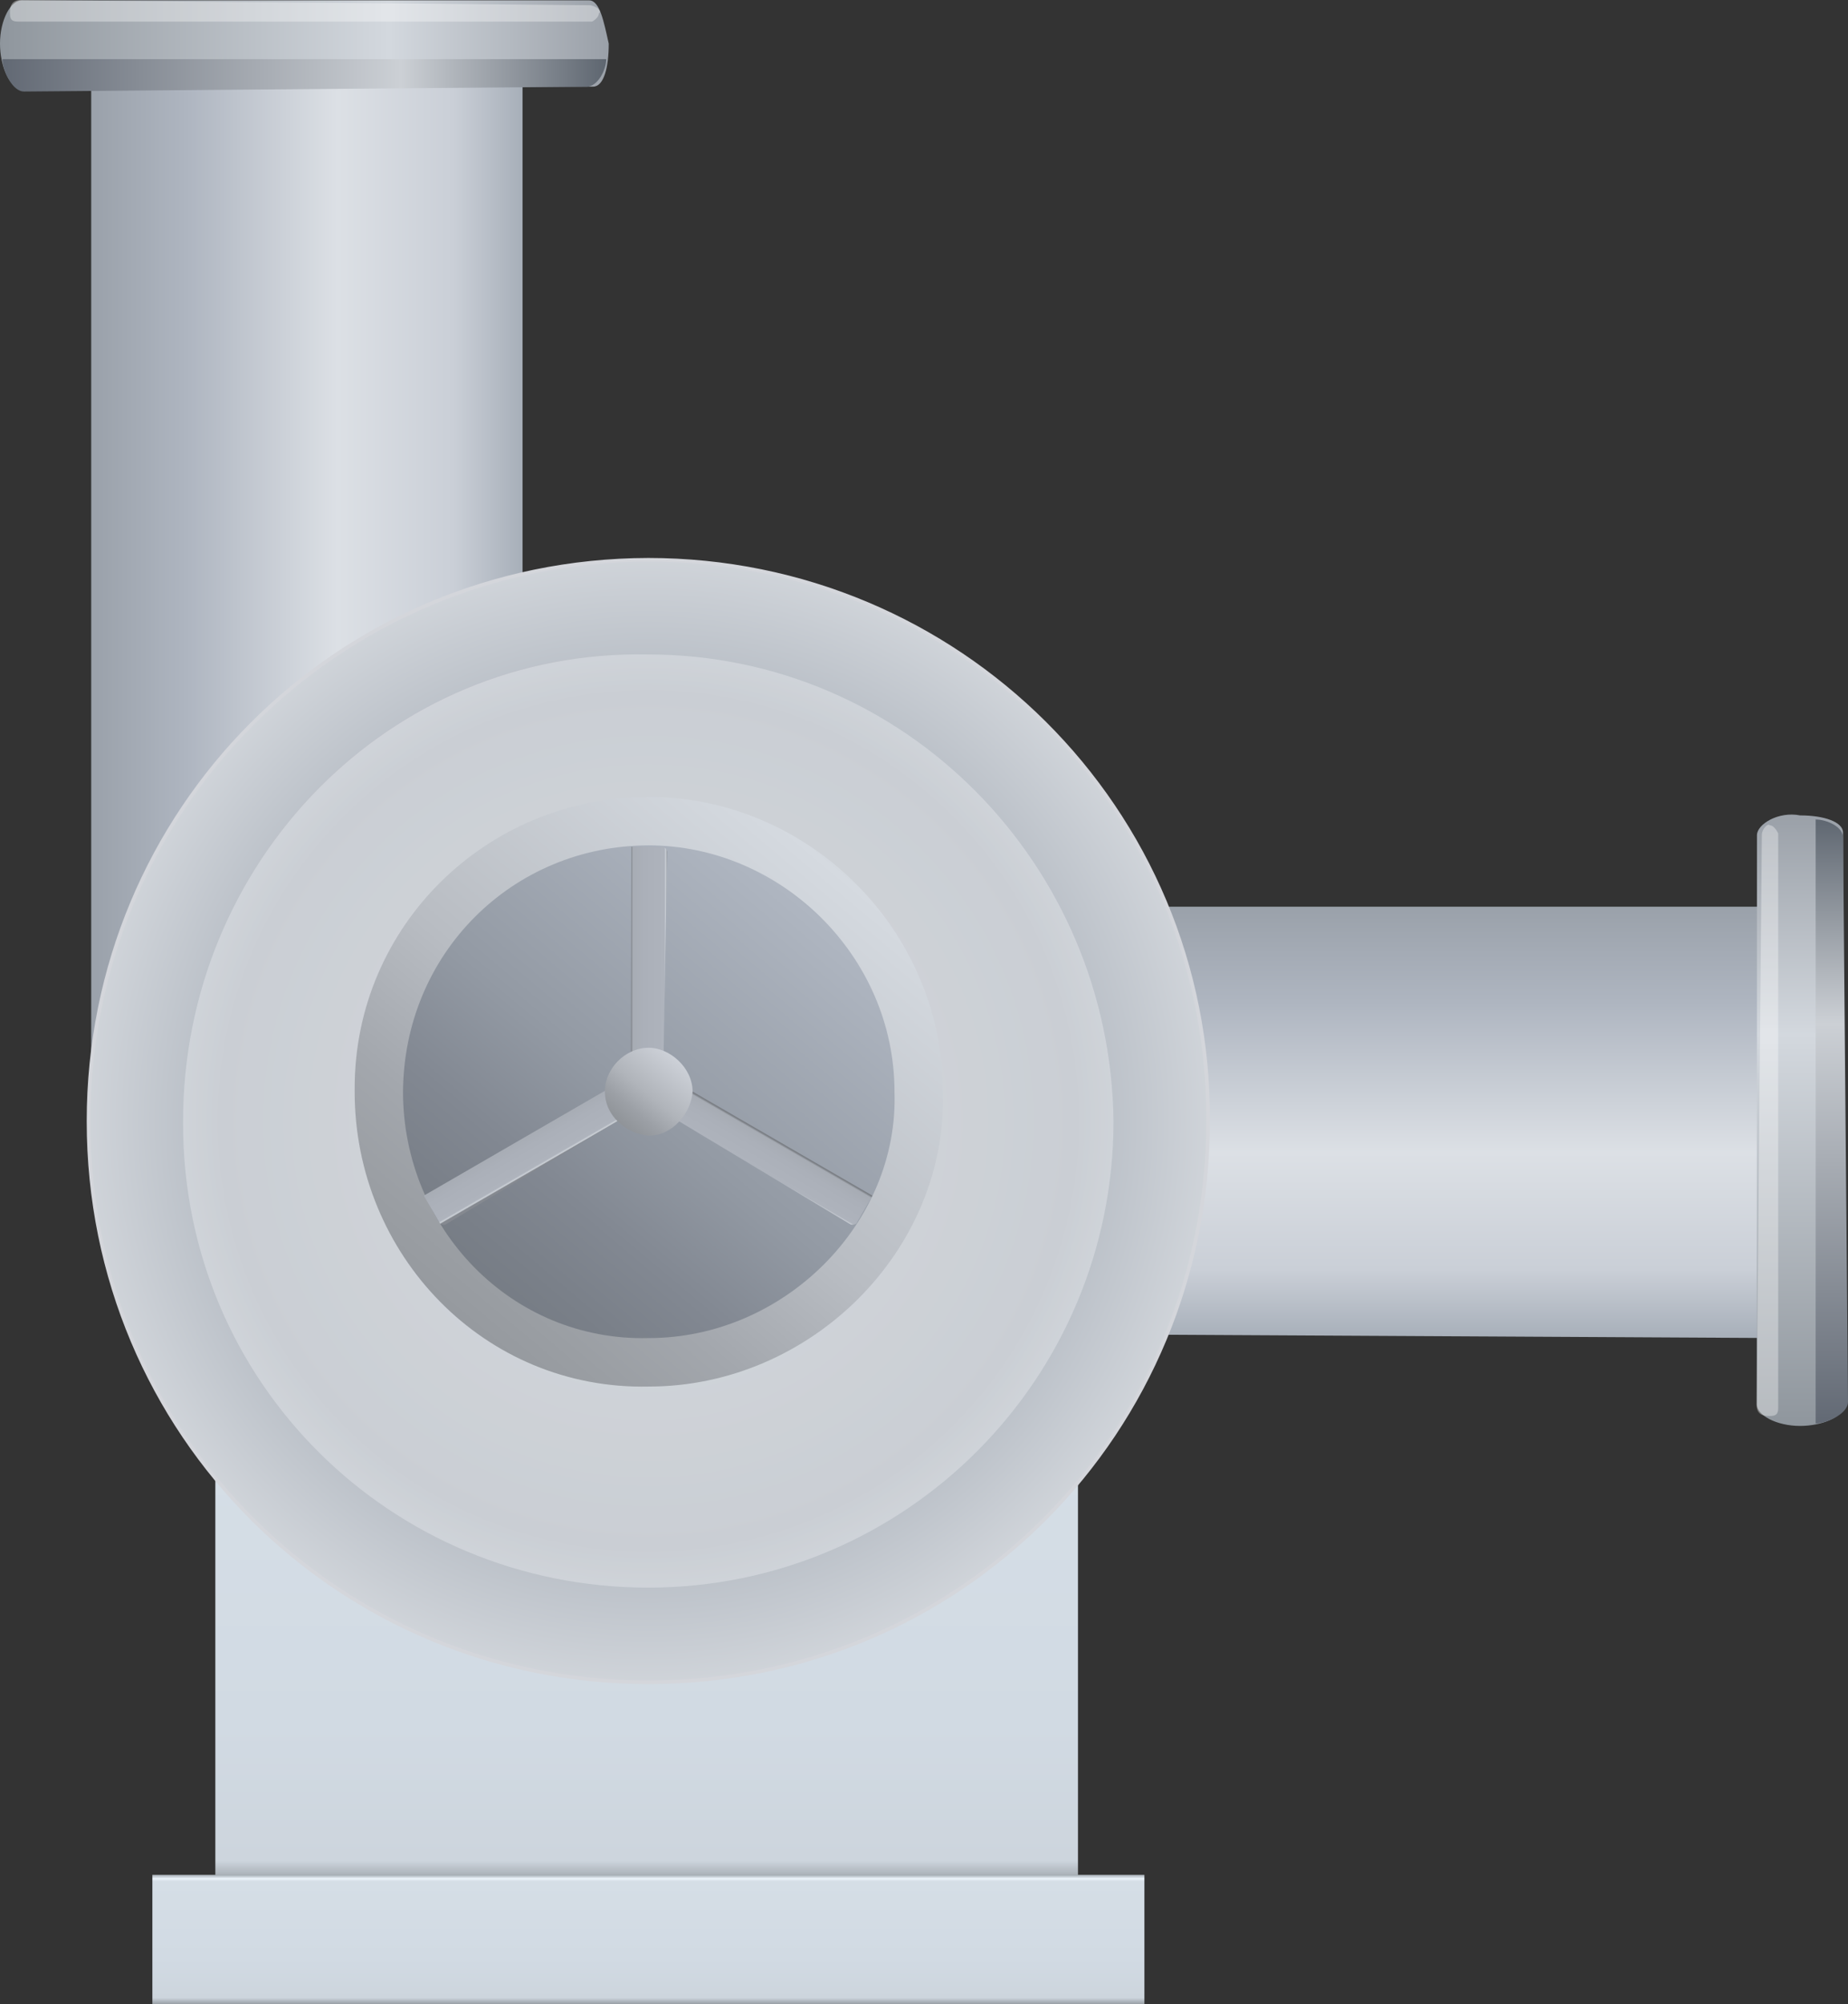 <?xml version="1.0" encoding="utf-8"?>
<!-- Generator: Adobe Illustrator 16.0.0, SVG Export Plug-In . SVG Version: 6.00 Build 0)  -->
<!DOCTYPE svg PUBLIC "-//W3C//DTD SVG 1.1//EN" "http://www.w3.org/Graphics/SVG/1.1/DTD/svg11.dtd">
<svg preserveAspectRatio="none" version="1.1" id="图层_1" xmlns="http://www.w3.org/2000/svg" xmlns:xlink="http://www.w3.org/1999/xlink" x="0px" y="0px"
	 width="128.535px" height="139.348px" viewBox="6.707 1.023 128.535 139.348" enable-background="new 6.707 1.023 128.535 139.348"
	 xml:space="preserve">
<rect x="6.707" y="1.023" width="128.535" height="139.348" fill="#333333" stroke="none"/>
<g id="surface401">
	
		<linearGradient id="SVGID_1_" gradientUnits="userSpaceOnUse" x1="313.089" y1="-294.758" x2="313.089" y2="-335.758" gradientTransform="matrix(0.75 0 0 -0.75 -183.133 -119.892)">
		<stop  offset="0" style="stop-color:#A3ABB1"/>
		<stop  offset="0.03" style="stop-color:#ECF4FB"/>
		<stop  offset="0.05" style="stop-color:#D5DEE6"/>
		<stop  offset="0.64" style="stop-color:#D1DAE3"/>
		<stop  offset="0.95" style="stop-color:#CDD5DD"/>
		<stop  offset="1" style="stop-color:#979EA4"/>
	</linearGradient>
	<path fill="url(#SVGID_1_)" d="M21.684,131.926h60v-30.75h-60V131.926z"/>
	
		<linearGradient id="SVGID_2_" gradientUnits="userSpaceOnUse" x1="319.092" y1="-294.757" x2="319.092" y2="-306.757" gradientTransform="matrix(0.75 0 0 -0.75 -187.514 -89.697)">
		<stop  offset="0" style="stop-color:#A3ABB1"/>
		<stop  offset="0.03" style="stop-color:#ECF4FB"/>
		<stop  offset="0.05" style="stop-color:#D5DEE6"/>
		<stop  offset="0.64" style="stop-color:#D1DAE3"/>
		<stop  offset="0.95" style="stop-color:#CDD5DD"/>
		<stop  offset="1" style="stop-color:#979EA4"/>
	</linearGradient>
	<path fill="url(#SVGID_2_)" d="M17.305,131.371h69v9h-69V131.371z"/>
	
		<linearGradient id="SVGID_3_" gradientUnits="userSpaceOnUse" x1="437.491" y1="-171.358" x2="477.491" y2="-171.358" gradientTransform="matrix(0 0.75 -0.75 0 -27.312 -264.055)">
		<stop  offset="0" style="stop-color:#9AA1AA"/>
		<stop  offset="0.22" style="stop-color:#AEB5C0"/>
		<stop  offset="0.57" style="stop-color:#DCE0E5"/>
		<stop  offset="0.84" style="stop-color:#CACFD7"/>
		<stop  offset="1" style="stop-color:#A7AFB9"/>
	</linearGradient>
	<path fill="url(#SVGID_3_)" d="M84.707,64.063c0,0-14.25,0.305-14.25,15.113c0,14.887,14.527,14.633,14.527,14.633l46.973,0.254
		v-30H84.707z"/>
	
		<linearGradient id="SVGID_4_" gradientUnits="userSpaceOnUse" x1="273.092" y1="590.492" x2="313.092" y2="590.492" gradientTransform="matrix(0.75 0 0 0.75 -191.768 -401.162)">
		<stop  offset="0" style="stop-color:#9AA1AA"/>
		<stop  offset="0.22" style="stop-color:#AEB5C0"/>
		<stop  offset="0.57" style="stop-color:#DCE0E5"/>
		<stop  offset="0.84" style="stop-color:#CACFD7"/>
		<stop  offset="1" style="stop-color:#A7AFB9"/>
	</linearGradient>
	<path fill="url(#SVGID_4_)" d="M13.051,76.957h30v-70.5h-30V76.957z"/>
	
		<radialGradient id="SVGID_5_" cx="325.005" cy="585.458" r="73.502" gradientTransform="matrix(0.75 0 0 0.75 -191.955 -360.129)" gradientUnits="userSpaceOnUse">
		<stop  offset="0" style="stop-color:#C7CBD1"/>
		<stop  offset="0.54" style="stop-color:#B6BCC4"/>
		<stop  offset="0.74" style="stop-color:#D4D8DD"/>
		<stop  offset="0.91" style="stop-color:#C4C7CD"/>
		<stop  offset="1" style="stop-color:#B6BCC4"/>
	</radialGradient>
	<path fill="url(#SVGID_5_)" stroke="#D4D6DB" stroke-width="0.25" stroke-linejoin="bevel" stroke-miterlimit="10" d="
		M12.863,78.988c0,21.75,17.434,39,38.934,39c21.816,0,38.938-17.469,38.938-39.023c0.129-21.727-17.434-39.023-38.938-39.023
		c-21.684,0.047-38.934,17.473-38.934,39.023V78.988z"/>
	<path fill="#FFFFFF" fill-opacity="0.275" d="M19.441,79.156c0,18,14.484,32.25,32.355,32.25
		c17.895,0,32.359-14.523,32.359-32.441c-0.215-17.809-14.488-32.438-32.359-32.438c-18.105-0.371-32.355,14.523-32.355,32.438
		V79.156z"/>
	
		<linearGradient id="SVGID_6_" gradientUnits="userSpaceOnUse" x1="273.089" y1="633.497" x2="329.542" y2="633.497" gradientTransform="matrix(0.75 0 0 0.75 -198.11 -471.07)">
		<stop  offset="0" style="stop-color:#8F969D"/>
		<stop  offset="0.64" style="stop-color:#D3D8DE"/>
		<stop  offset="1" style="stop-color:#9AA0A8"/>
	</linearGradient>
	<path fill="url(#SVGID_6_)" d="M8.207,7.047h39.75c0.75,0,1.09-1.332,1.09-2.992c-0.34-1.508-0.617-3.008-1.371-3.008H8.207
		c-0.75,0-1.5,1.352-1.5,3.008c0,1.492,0.613,3.004,1.371,3.004L8.207,7.047z"/>
	
		<linearGradient id="SVGID_7_" gradientUnits="userSpaceOnUse" x1="273.093" y1="-296.257" x2="329.114" y2="-296.257" gradientTransform="matrix(0.75 0 0 -0.75 -197.948 -215.93)">
		<stop  offset="0" style="stop-color:#626974"/>
		<stop  offset="0.66" style="stop-color:#CCD0D5"/>
		<stop  offset="1" style="stop-color:#5E6670"/>
	</linearGradient>
	<path fill="url(#SVGID_7_)" d="M48.871,5.137c0,0.75-0.602,1.914-1.352,1.914L8.371,7.387c-0.75,0-1.434-1.281-1.5-2.25h42.016
		H48.871z"/>
	<path fill="#FFFFFF" fill-opacity="0.345" d="M8.148,2.523h39.75c0,0,0.461-0.254,0.461-0.566c0.289-0.184-0.297-0.57-0.656-0.57
		L8.148,1.023c-0.75,0-0.75,0.617-0.75,0.934c0,0.566,0.293,0.566,0.656,0.566H8.148z"/>
	
		<linearGradient id="SVGID_8_" gradientUnits="userSpaceOnUse" x1="-494.761" y1="469.102" x2="-438.083" y2="469.102" gradientTransform="matrix(0 -0.75 0.75 0 -219.922 -270.906)">
		<stop  offset="0" style="stop-color:#8F969D"/>
		<stop  offset="0.64" style="stop-color:#D3D8DE"/>
		<stop  offset="1" style="stop-color:#9AA0A8"/>
	</linearGradient>
	<path fill="url(#SVGID_8_)" d="M134.898,98.664v-39.75c0-0.75-1.332-1.199-2.984-1.199c-1.516-0.301-3.004,0.617-3.004,1.375
		l-0.012,39.574c0,0.75,1.359,1.5,3.016,1.5c1.484,0,2.996-0.613,2.996-1.371L134.898,98.664z"/>
	
		<linearGradient id="SVGID_9_" gradientUnits="userSpaceOnUse" x1="-494.757" y1="-131.859" x2="-438.59" y2="-131.859" gradientTransform="matrix(-9.200000e-017 -0.75 -0.75 -9.200000e-017 35.223 -271.067)">
		<stop  offset="0" style="stop-color:#626974"/>
		<stop  offset="0.66" style="stop-color:#CCD0D5"/>
		<stop  offset="1" style="stop-color:#5E6670"/>
	</linearGradient>
	<path fill="url(#SVGID_9_)" d="M132.992,58c0.75,0,1.906,0.496,1.906,1.25l0.344,39.25c0,0.75-1.285,1.434-2.25,1.5V57.875V58z"/>
	<path fill="#FFFFFF" fill-opacity="0.345" d="M130.387,98.723v-39.75c0,0-0.254-0.566-0.57-0.566
		c-0.18-0.184-0.566,0.293-0.566,0.656l-0.363,39.66c0,0.75,0.617,0.75,0.93,0.75c0.57,0,0.57-0.297,0.57-0.66V98.723z"/>
	
		<linearGradient id="SVGID_10_" gradientUnits="userSpaceOnUse" x1="325.069" y1="-292.594" x2="275.607" y2="-351.54" gradientTransform="matrix(0.75 0 0 -0.75 -173.442 -164.64)">
		<stop  offset="0" style="stop-color:#9B9FA4"/>
		<stop  offset="0.15" style="stop-color:#D5DAE0"/>
		<stop  offset="0.52" style="stop-color:#B8BCC2"/>
		<stop  offset="0.69" style="stop-color:#A3A7AD"/>
		<stop  offset="0.8" style="stop-color:#9A9EA3"/>
		<stop  offset="0.92" style="stop-color:#91959A"/>
		<stop  offset="1" style="stop-color:#A7ABB1"/>
	</linearGradient>
	<path fill="url(#SVGID_10_)" d="M31.375,76.68c0-11.25,9.156-20.25,20.457-20.25c11.043,0,20.453,9.176,20.453,20.5
		c0.34,11-9.16,20.496-20.453,20.496C40.375,97.68,31.375,88.25,31.375,76.93V76.68z"/>
	
		<linearGradient id="SVGID_11_" gradientUnits="userSpaceOnUse" x1="316.533" y1="-292.957" x2="275.203" y2="-342.213" gradientTransform="matrix(0.75 0 0 -0.75 -170.078 -161.269)">
		<stop  offset="0" style="stop-color:#7B828B"/>
		<stop  offset="0.15" style="stop-color:#AFB6C1"/>
		<stop  offset="0.52" style="stop-color:#939AA4"/>
		<stop  offset="0.69" style="stop-color:#828892"/>
		<stop  offset="0.8" style="stop-color:#7A8089"/>
		<stop  offset="0.92" style="stop-color:#737981"/>
		<stop  offset="1" style="stop-color:#858C95"/>
	</linearGradient>
	<path fill="url(#SVGID_11_)" d="M34.738,77.051c0-9.75,7.648-17.25,17.094-17.25c9.156,0,17.09,7.668,17.09,17.125
		c0.316,9.125-7.656,17.129-17.09,17.129c-9.594,0.246-17.094-7.668-17.094-17.129V77.051z"/>
	
		<linearGradient id="SVGID_12_" gradientUnits="userSpaceOnUse" x1="276.41" y1="-304.759" x2="273.071" y2="-304.759" gradientTransform="matrix(0.75 0 0 -0.75 -154.202 -161.168)">
		<stop  offset="0" style="stop-color:#858990"/>
		<stop  offset="0.03" style="stop-color:#CCD1D7"/>
		<stop  offset="0.08" style="stop-color:#AEB3BC"/>
		<stop  offset="0.64" style="stop-color:#ABB0B9"/>
		<stop  offset="0.95" style="stop-color:#A7ACB4"/>
		<stop  offset="1" style="stop-color:#7B7F85"/>
	</linearGradient>
	<path fill="url(#SVGID_12_)" d="M50.617,59.902h2.25c0,0,0.238,0.145,0.238,0.34l-0.238,13.91c0,0,0.078,0.484-0.117,0.484
		l-2.133,0.266c0,0-0.02-0.43-0.02-0.625L50.617,59.902c0,0,0.141,0,0.336,0H50.617z"/>
	
		<linearGradient id="SVGID_13_" gradientUnits="userSpaceOnUse" x1="227.502" y1="655.73" x2="224.158" y2="655.73" gradientTransform="matrix(-0.375 0.649 0.649 0.375 -280.951 -311.105)">
		<stop  offset="0" style="stop-color:#858990"/>
		<stop  offset="0.03" style="stop-color:#CCD1D7"/>
		<stop  offset="0.08" style="stop-color:#AEB3BC"/>
		<stop  offset="0.64" style="stop-color:#ABB0B9"/>
		<stop  offset="0.95" style="stop-color:#A7ACB4"/>
		<stop  offset="1" style="stop-color:#7B7F85"/>
	</linearGradient>
	<path fill="url(#SVGID_13_)" d="M67.387,84.152l-1.125,1.949c0,0-0.25,0.137-0.418,0.039l-11.922-7.164c0,0-0.449-0.16-0.352-0.332
		l0.824-1.992c0,0,0.398,0.211,0.566,0.309L67.387,84.152c0,0-0.07,0.125-0.168,0.293L67.387,84.152z"/>
	
		<linearGradient id="SVGID_14_" gradientUnits="userSpaceOnUse" x1="529.227" y1="133.125" x2="525.881" y2="133.125" gradientTransform="matrix(0.375 0.649 -0.649 0.375 -68.064 -311.105)">
		<stop  offset="0" style="stop-color:#858990"/>
		<stop  offset="0.03" style="stop-color:#CCD1D7"/>
		<stop  offset="0.08" style="stop-color:#AEB3BC"/>
		<stop  offset="0.64" style="stop-color:#ABB0B9"/>
		<stop  offset="0.95" style="stop-color:#A7ACB4"/>
		<stop  offset="1" style="stop-color:#7B7F85"/>
	</linearGradient>
	<path fill="url(#SVGID_14_)" d="M36.188,84.152l1.125,1.949c0,0,0.246,0.137,0.414,0.039l11.926-7.164c0,0,0.445-0.16,0.348-0.332
		l-0.824-1.992c0,0-0.398,0.211-0.566,0.309L36.188,84.152c0,0,0.07,0.125,0.168,0.293L36.188,84.152z"/>
	
		<linearGradient id="SVGID_15_" gradientUnits="userSpaceOnUse" x1="280.809" y1="-294.413" x2="273.438" y2="-303.196" gradientTransform="matrix(0.75 0 0 -0.75 -156.036 -147.196)">
		<stop  offset="0" style="stop-color:#94989D"/>
		<stop  offset="0.15" style="stop-color:#CDD1D8"/>
		<stop  offset="0.52" style="stop-color:#B0B4BA"/>
		<stop  offset="0.69" style="stop-color:#9CA0A6"/>
		<stop  offset="0.8" style="stop-color:#93979C"/>
		<stop  offset="0.92" style="stop-color:#8B8E93"/>
		<stop  offset="1" style="stop-color:#A0A4A9"/>
	</linearGradient>
	<path fill="url(#SVGID_15_)" d="M48.781,76.871c0-1.5,1.367-3,3.051-3c1.449,0,3.047,1.371,3.047,3.059
		c-0.098,1.441-1.363,3.055-3.047,3.055c-1.551-0.113-3.051-1.367-3.051-3.055V76.871z"/>
</g>
</svg>
